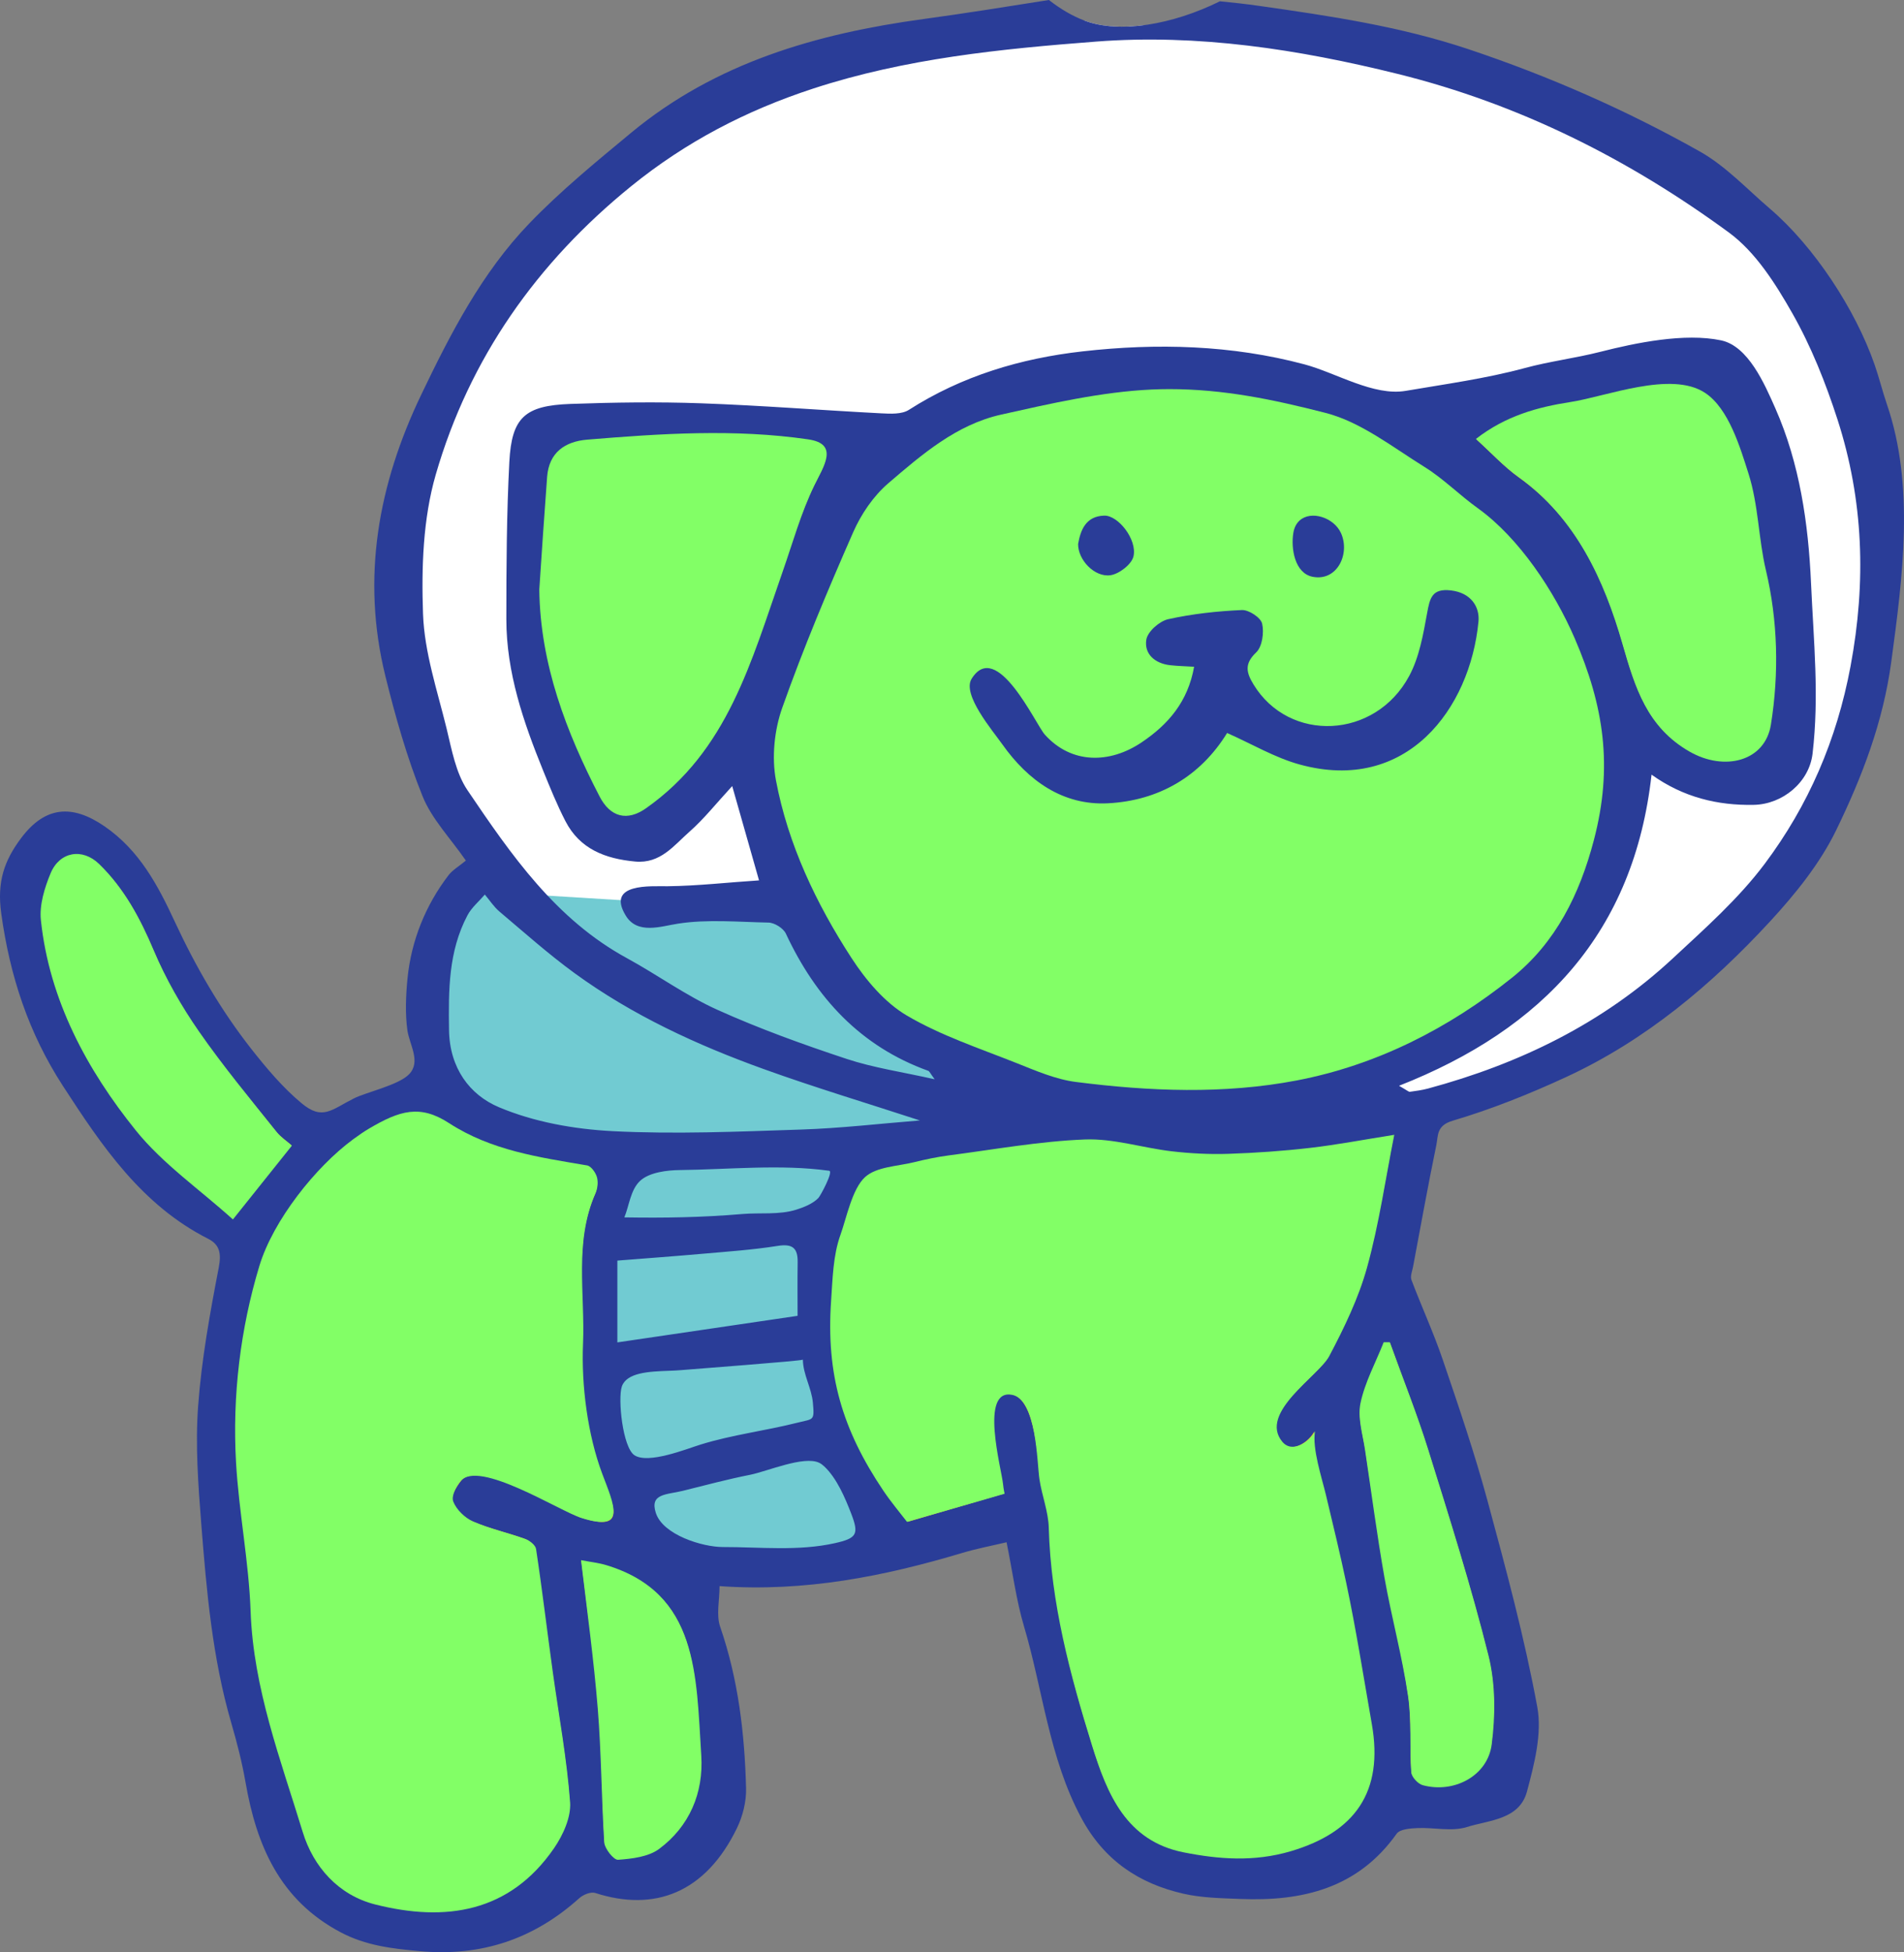 <svg xmlns="http://www.w3.org/2000/svg" xmlns:xlink="http://www.w3.org/1999/xlink" version="1.1" width="103.552" height="106.129" viewBox="0,0,103.552,106.129"><rect x="0" y="0" width="103.552" height="106.129" fill="#808080" stroke="none"/><g><g data-paper-data="{&quot;isPaintingLayer&quot;:true}" stroke-linecap="butt" stroke-linejoin="miter" stroke-miterlimit="10" stroke-dasharray="" stroke-dashoffset="0" style="mix-blend-mode: normal"><g><path d="M 60.154 60.204 L 50.051 59.604 L 33.962 53.729 L 25.246 44.804 L 20.999 29.71 L 27.126 15.179 L 37.001 6.404 L 47.361 2.704 L 58.635 1.104 L 59.015 1.133 C 59.902 1.458 60.995 1.525 62.168 1.376 L 70.301 2.004 L 82.526 5.204 L 94.778 11.104 L 100.556 19.104 L 101.553 23.704 L 102.549 32.082 L 100.955 40.404 L 96.771 48.504 L 91.292 53.704 L 82.227 58.804 L 68.978 61.404 Z " fill="#ffffff" fill-rule="evenodd" stroke-width="1" stroke="none"/><path d="" fill="#ef463c" fill-rule="evenodd" stroke-width="1" stroke="none" transform="matrix(1,0,0,1,-188.224,-126.935)"/><path d="M 95.003 22.154 L 97.543 33.554 L 97.543 41.729 L 92.687 42.629 L 88.503 39.704 L 87.606 45.329 C 87.606 45.329 83.497 53.054 83.347 53.279 C 83.198 53.504 76.25 57.854 76.25 57.854 L 74.531 60.104 L 77.669 59.879 L 76.474 65.204 L 75.951 70.229 L 78.118 75.404 L 79.985 81.629 L 81.629 88.529 L 82.824 93.179 L 82.152 96.779 L 78.641 98.054 L 75.801 97.979 L 72.738 100.604 L 66.014 101.729 L 61.673 100.304 L 58.635 95.579 L 56.003 81.929 L 51.221 83.504 L 41.733 85.154 L 37.549 85.229 L 38.37 87.254 L 39.342 95.429 L 38.968 99.254 L 35.158 101.804 L 31.572 102.029 L 25.52 104.729 L 18.796 103.979 C 18.796 103.979 16.405 101.654 16.255 101.429 C 16.106 101.204 13.715 93.779 13.715 93.779 L 12.445 85.829 L 13.342 67.454 L 10.428 65.804 L 5.422 60.704 L 1.612 53.954 L 0.865 48.854 L 1.537 46.529 L 4.077 45.629 L 6.618 47.204 L 10.652 53.429 L 14.238 59.279 L 17.301 61.404 L 23.727 59.354 L 31.721 62.654 L 41.284 62.654 L 51.776 61.754 L 53.761 59.204 L 48.083 55.829 L 42.778 48.854 L 41.359 44.129 L 40.089 40.904 L 37.623 43.679 C 37.623 43.679 34.56 46.229 34.336 46.154 C 34.112 46.079 31.945 44.054 31.945 44.054 L 29.106 37.88 L 28.733 32.504 L 28.733 23.204 L 48.531 23.204 L 52.739 21.629 L 67.658 20.354 L 78.267 22.304 C 78.267 22.304 92.164 19.229 92.687 19.154 Z " fill="#fcb322" fill-rule="evenodd" stroke-width="1" stroke="none"/><path d="M 43.974 49.754 C 43.974 49.754 45.244 52.829 45.393 53.054 C 45.543 53.279 49.204 56.129 49.204 56.129 L 53.911 59.954 L 46.738 62.729 L 44.497 69.854 L 44.572 75.029 L 45.916 79.229 L 48.681 84.029 L 40.761 85.379 L 35.606 84.404 L 34.187 82.604 L 32.543 76.379 L 32.543 70.229 L 33.514 64.604 L 33.589 62.879 L 24.922 60.629 C 24.922 60.629 23.652 58.004 23.727 57.704 C 23.801 57.404 23.727 51.704 23.727 51.704 L 25.072 48.404 L 34.859 49.004 L 42.031 49.004 Z " fill="#71cbd2" fill-rule="evenodd" stroke-width="1" stroke="none"/><path d="M 25.337 46.785 C 24.488 45.558 23.48 44.523 22.98 43.283 C 22.132 41.178 21.506 38.967 20.96 36.757 C 19.641 31.425 20.567 26.344 22.905 21.466 C 24.504 18.128 26.207 14.826 28.79 12.142 C 30.498 10.369 32.422 8.795 34.321 7.221 C 38.931 3.4 44.422 1.827 50.219 1.036 C 52.467 0.729 54.709 0.371 57.046 0 C 57.672 0.487 58.318 0.87 58.978 1.119 C 60.888 1.841 63.775 1.342 66.347 0.07 C 67.058 0.139 67.768 0.218 68.475 0.319 C 72.317 0.865 76.145 1.43 79.866 2.675 C 84.244 4.14 88.443 5.982 92.45 8.237 C 93.859 9.03 95.016 10.282 96.265 11.35 C 98.669 13.408 100.913 16.828 101.956 19.833 C 102.206 20.553 102.381 21.276 102.622 21.979 C 104.142 26.411 103.482 31.366 102.861 35.972 C 102.418 39.264 101.268 42.244 99.866 45.128 C 98.985 46.941 97.652 48.592 96.273 50.087 C 93.081 53.547 89.492 56.559 85.184 58.55 C 83.182 59.476 81.115 60.303 79.005 60.928 C 78.115 61.192 78.223 61.738 78.117 62.253 C 77.663 64.451 77.266 66.661 76.851 68.868 C 76.806 69.106 76.689 69.384 76.764 69.583 C 77.314 71.037 77.966 72.451 78.467 73.92 C 79.33 76.456 80.198 78.997 80.898 81.58 C 81.905 85.296 82.912 89.023 83.608 92.803 C 83.875 94.254 83.445 95.905 83.049 97.389 C 82.637 98.934 80.987 98.946 79.776 99.327 C 78.954 99.585 77.982 99.342 77.08 99.383 C 76.694 99.401 76.135 99.442 75.959 99.69 C 73.846 102.666 70.821 103.376 67.445 103.236 C 66.414 103.194 65.361 103.179 64.363 102.951 C 61.934 102.397 60.041 101.131 58.805 98.824 C 57.049 95.55 56.721 91.879 55.689 88.407 C 55.273 87.003 55.085 85.531 54.744 83.844 C 53.952 84.032 53.134 84.186 52.341 84.423 C 48.094 85.693 43.791 86.557 39.134 86.229 C 39.134 87.007 38.945 87.793 39.167 88.437 C 40.152 91.291 40.499 94.238 40.576 97.222 C 40.594 97.941 40.397 98.731 40.082 99.381 C 38.367 102.918 35.587 103.95 32.373 102.911 C 32.134 102.834 31.72 103.001 31.509 103.191 C 29.031 105.42 26.176 106.378 22.84 106.075 C 21.334 105.939 19.907 105.778 18.527 105.049 C 15.227 103.305 13.953 100.344 13.354 96.898 C 13.165 95.811 12.889 94.735 12.58 93.675 C 11.546 90.13 11.232 86.475 10.944 82.822 C 10.778 80.704 10.62 78.558 10.775 76.447 C 10.959 73.921 11.416 71.409 11.896 68.917 C 12.044 68.148 11.954 67.667 11.321 67.347 C 7.704 65.514 5.548 62.31 3.424 59.04 C 1.556 56.162 0.54 53.077 0.067 49.657 C -0.172 47.935 0.235 46.782 1.149 45.563 C 2.444 43.835 3.916 43.704 5.69 44.926 C 7.585 46.231 8.591 48.135 9.509 50.113 C 10.642 52.554 12.003 54.907 13.667 57.024 C 14.486 58.064 15.377 59.125 16.397 59.974 C 17.546 60.934 18.023 60.329 19.25 59.713 C 19.916 59.378 21.676 58.996 22.25 58.4 C 22.909 57.716 22.269 56.797 22.157 56.013 C 22.029 55.12 22.074 54.089 22.163 53.19 C 22.365 51.145 23.144 49.213 24.391 47.585 C 24.61 47.298 24.95 47.106 25.337 46.785 Z M 62.648 21.226 C 59.902 21.352 57.142 21.989 54.477 22.583 C 52.04 23.127 50.176 24.741 48.349 26.306 C 47.542 26.998 46.874 27.98 46.443 28.963 C 45.066 32.099 43.734 35.262 42.591 38.49 C 42.165 39.696 42.015 41.161 42.25 42.412 C 42.906 45.899 44.429 49.093 46.349 52.05 C 47.128 53.251 48.151 54.466 49.354 55.175 C 51.202 56.262 53.29 56.947 55.299 57.746 C 56.348 58.162 57.423 58.632 58.525 58.773 C 62.517 59.284 66.546 59.451 70.512 58.691 C 74.861 57.858 78.754 55.878 82.204 53.114 C 84.576 51.214 85.865 48.597 86.634 45.669 C 87.684 41.677 87.188 38.4 85.589 34.705 C 84.488 32.161 82.587 29.275 80.325 27.654 C 79.341 26.949 78.474 26.065 77.449 25.429 C 75.707 24.348 73.989 22.983 72.069 22.492 C 69.208 21.76 66.544 21.204 63.598 21.204 C 63.283 21.204 62.965 21.212 62.648 21.226 Z M 76.088 59.028 C 76.54 59.284 76.615 59.364 76.677 59.355 C 77.009 59.309 77.344 59.265 77.667 59.178 C 82.642 57.835 87.179 55.636 90.982 52.099 C 92.731 50.473 94.554 48.859 95.976 46.962 C 98.354 43.788 99.895 40.228 100.644 36.223 C 101.504 31.627 101.353 27.193 99.934 22.802 C 99.292 20.818 98.506 18.84 97.48 17.034 C 96.565 15.424 95.482 13.707 94.032 12.643 C 88.588 8.653 82.64 5.66 76.02 4.019 C 70.609 2.679 65.14 1.837 59.616 2.261 C 54.44 2.659 49.251 3.173 44.224 4.816 C 40.571 6.01 37.298 7.717 34.333 10.119 C 29.206 14.272 25.531 19.473 23.699 25.802 C 23.005 28.2 22.917 30.855 23.007 33.377 C 23.081 35.464 23.781 37.537 24.286 39.595 C 24.568 40.749 24.786 42.017 25.428 42.965 C 27.803 46.476 30.223 49.981 34.093 52.089 C 35.751 52.992 37.298 54.123 39.01 54.895 C 41.292 55.924 43.662 56.778 46.041 57.566 C 47.512 58.053 49.069 58.278 50.832 58.674 C 50.584 58.341 50.549 58.239 50.486 58.216 C 46.795 56.886 44.372 54.247 42.74 50.755 C 42.603 50.462 42.122 50.162 41.795 50.156 C 40.172 50.125 38.476 49.965 36.87 50.215 C 35.943 50.359 34.669 50.82 34.035 49.78 C 32.942 47.989 35.413 48.19 36.307 48.18 C 37.954 48.162 39.635 47.967 41.281 47.862 C 40.78 46.1 40.333 44.53 39.822 42.735 C 38.935 43.696 38.286 44.523 37.51 45.205 C 36.656 45.955 35.924 46.968 34.541 46.837 C 32.922 46.685 31.535 46.164 30.749 44.636 C 30.293 43.749 29.915 42.82 29.54 41.895 C 28.467 39.252 27.539 36.56 27.538 33.664 C 27.538 30.812 27.553 27.956 27.701 25.11 C 27.828 22.695 28.545 22.049 31.019 21.96 C 33.385 21.875 35.76 21.84 38.125 21.925 C 41.396 22.041 44.661 22.302 47.929 22.471 C 48.432 22.497 49.045 22.529 49.431 22.282 C 52.321 20.434 55.511 19.484 58.863 19.104 C 62.919 18.644 66.99 18.754 70.943 19.808 C 72.67 20.269 74.701 21.546 76.451 21.249 C 78.586 20.885 80.833 20.577 82.925 20.01 C 84.273 19.644 85.667 19.475 87.031 19.128 C 88.962 18.637 91.62 18.086 93.605 18.504 C 95.076 18.814 95.963 20.857 96.556 22.201 C 97.88 25.2 98.351 28.461 98.496 31.713 C 98.637 34.872 98.947 37.824 98.579 40.972 C 98.395 42.537 96.945 43.726 95.382 43.756 C 93.425 43.795 91.552 43.351 89.822 42.114 C 88.865 50.674 83.948 55.938 76.088 59.028 Z M 54.501 80.673 C 54.422 79.861 53.211 75.409 55.034 75.8 C 56.351 76.084 56.444 79.531 56.582 80.439 C 56.713 81.309 57.061 82.164 57.084 83.032 C 57.194 87.109 58.202 91.008 59.4 94.857 C 60.211 97.463 61.233 100.035 64.364 100.654 C 66.288 101.035 68.189 101.184 70.172 100.599 C 73.693 99.561 75.213 97.362 74.573 93.71 C 74.124 91.147 73.709 88.578 73.17 86.034 C 72.833 84.441 72.441 82.861 72.064 81.277 C 71.842 80.343 71.308 78.765 71.473 77.824 C 71.226 78.345 70.253 79.077 69.69 78.394 C 68.391 76.818 71.684 74.826 72.251 73.752 C 73.065 72.211 73.851 70.608 74.313 68.937 C 74.968 66.574 75.321 64.125 75.798 61.734 C 74.118 62.001 72.682 62.28 71.233 62.448 C 69.758 62.619 68.273 62.727 66.788 62.776 C 65.761 62.81 64.721 62.757 63.699 62.638 C 62.13 62.453 60.561 61.936 59.009 61.997 C 56.541 62.093 54.085 62.539 51.626 62.858 C 50.99 62.941 50.356 63.074 49.732 63.228 C 48.822 63.451 47.702 63.468 47.081 64.029 C 46.372 64.671 46.071 66.265 45.748 67.16 C 45.341 68.286 45.325 69.552 45.242 70.746 C 44.964 74.746 45.858 77.724 48.091 81.041 C 48.504 81.656 48.99 82.223 49.378 82.729 C 51.06 82.237 52.722 81.751 54.588 81.204 C 54.581 81.179 54.526 80.928 54.501 80.673 Z M 20.078 61.405 C 19.796 61.572 19.523 61.761 19.219 61.984 C 17.173 63.488 14.887 66.383 14.135 68.862 C 13.103 72.267 12.679 75.897 12.884 79.504 C 13.037 82.203 13.578 84.882 13.673 87.58 C 13.822 91.776 15.286 95.633 16.482 99.55 C 17.059 101.443 18.414 102.984 20.416 103.488 C 24.223 104.448 27.697 103.944 30.116 100.429 C 30.603 99.721 31.042 98.748 30.982 97.936 C 30.807 95.572 30.362 93.226 30.035 90.873 C 29.726 88.646 29.444 86.415 29.106 84.193 C 29.074 83.984 28.758 83.739 28.523 83.655 C 27.583 83.317 26.595 83.103 25.682 82.707 C 25.239 82.515 24.772 82.084 24.604 81.648 C 24.492 81.357 24.824 80.817 25.085 80.492 C 26.05 79.291 30.473 82.148 31.667 82.525 C 34.187 83.322 33.322 81.777 32.703 80.127 C 31.907 78.004 31.578 75.341 31.674 73.086 C 31.789 70.368 31.198 67.551 32.364 64.909 C 32.477 64.651 32.518 64.301 32.442 64.038 C 32.37 63.789 32.126 63.442 31.912 63.405 C 29.291 62.959 26.723 62.602 24.413 61.105 C 22.84 60.085 21.753 60.418 20.078 61.405 Z M 29.378 32.069 C 29.431 36.121 30.818 39.756 32.632 43.256 C 33.216 44.385 34.121 44.613 35.141 43.895 C 39.59 40.768 40.802 36.015 42.527 31.086 C 43.076 29.518 43.533 27.903 44.264 26.407 C 44.769 25.374 45.615 24.175 43.932 23.929 C 39.938 23.345 35.95 23.616 31.963 23.946 C 30.749 24.046 29.891 24.636 29.79 25.962 C 29.636 27.997 29.514 30.033 29.378 32.069 Z M 80.308 23.896 C 81.14 24.649 81.818 25.392 82.618 25.963 C 85.737 28.192 87.242 31.479 88.245 34.966 C 88.924 37.33 89.562 39.493 91.877 40.817 C 93.763 41.895 95.958 41.367 96.279 39.358 C 96.725 36.576 96.642 33.738 95.991 30.998 C 95.585 29.293 95.602 27.484 95.052 25.768 C 94.612 24.391 94.005 22.251 92.706 21.399 C 90.859 20.188 87.374 21.606 85.428 21.904 C 83.627 22.182 81.92 22.644 80.308 23.896 Z M 50.03 60.913 C 47.154 59.974 44.324 59.124 41.547 58.124 C 37.906 56.813 34.394 55.197 31.248 52.905 C 29.828 51.87 28.511 50.694 27.166 49.559 C 26.859 49.3 26.632 48.945 26.369 48.633 C 26.049 49.006 25.649 49.336 25.424 49.761 C 24.387 51.72 24.39 53.832 24.421 55.999 C 24.451 58.072 25.553 59.527 27.131 60.192 C 29.043 60.999 31.224 61.387 33.312 61.495 C 36.721 61.669 40.15 61.521 43.569 61.408 C 45.73 61.338 47.885 61.083 50.03 60.913 Z M 15.837 62.251 C 15.568 62.015 15.244 61.804 15.014 61.516 C 13.58 59.722 12.085 57.97 10.775 56.088 C 9.827 54.725 9.009 53.238 8.363 51.708 C 7.627 49.964 6.765 48.337 5.411 47.021 C 4.495 46.13 3.271 46.34 2.782 47.515 C 2.453 48.304 2.172 49.233 2.26 50.058 C 2.717 54.399 4.746 58.117 7.41 61.42 C 8.876 63.237 10.864 64.632 12.651 66.248 C 13.775 64.839 14.777 63.58 15.837 62.251 Z M 75.597 73.02 C 75.486 73.02 75.375 73.02 75.264 73.019 C 74.83 74.119 74.25 75.189 74.011 76.332 C 73.847 77.117 74.133 78.006 74.259 78.842 C 74.605 81.147 74.938 83.454 75.344 85.748 C 75.723 87.893 76.272 90.01 76.587 92.163 C 76.786 93.522 76.663 94.926 76.758 96.303 C 76.776 96.556 77.116 96.929 77.373 97 C 79.058 97.462 80.884 96.517 81.11 94.797 C 81.316 93.217 81.31 91.508 80.928 89.973 C 79.999 86.246 78.834 82.576 77.69 78.907 C 77.072 76.92 76.3 74.981 75.597 73.02 Z M 31.619 84.865 C 31.957 87.682 32.349 90.283 32.561 92.9 C 32.755 95.293 32.725 97.705 32.875 100.104 C 32.896 100.455 33.385 101.075 33.621 101.058 C 34.378 101.003 35.259 100.899 35.838 100.47 C 37.492 99.241 38.231 97.437 38.1 95.409 C 37.818 91.053 38.009 86.654 32.981 85.136 C 32.578 85.014 32.152 84.967 31.619 84.865 Z M 33.576 72.979 C 36.944 72.483 40.02 72.029 43.378 71.535 C 43.378 70.6 43.367 69.612 43.382 68.622 C 43.394 67.845 43.099 67.605 42.294 67.733 C 40.941 67.948 39.568 68.041 38.2 68.162 C 36.69 68.296 35.178 68.405 33.576 68.532 C 33.576 69.967 33.576 71.407 33.576 72.979 Z M 34.169 74.934 C 34.007 75.045 33.885 75.188 33.821 75.373 C 33.594 76.03 33.861 78.691 34.508 79.115 C 35.265 79.608 37.344 78.768 38.107 78.532 C 39.835 77.997 41.616 77.787 43.372 77.344 C 44.248 77.123 44.301 77.264 44.21 76.258 C 44.138 75.455 43.677 74.73 43.665 73.917 C 43.666 73.984 37.523 74.441 37.073 74.484 C 36.229 74.566 34.846 74.47 34.169 74.934 Z M 44.836 79.728 C 44.742 79.639 44.648 79.569 44.554 79.524 C 43.718 79.124 41.725 79.993 40.799 80.176 C 39.566 80.421 38.352 80.746 37.132 81.049 C 36.254 81.266 35.326 81.186 35.668 82.248 C 36.053 83.448 38.214 84.105 39.312 84.104 C 41.326 84.102 43.42 84.339 45.406 83.894 C 46.603 83.626 46.725 83.408 46.297 82.296 C 45.965 81.435 45.516 80.373 44.836 79.728 Z M 45.051 63.643 C 42.462 63.285 39.584 63.581 36.964 63.61 C 36.314 63.618 35.314 63.723 34.806 64.203 C 34.287 64.695 34.219 65.55 33.956 66.183 C 36.138 66.219 38.176 66.186 40.383 65.999 C 41.343 65.918 42.376 66.057 43.309 65.763 C 43.713 65.636 44.205 65.443 44.508 65.13 C 44.619 65.016 45.343 63.678 45.095 63.648 C 45.08 63.647 45.065 63.645 45.051 63.643 Z " fill="#2a3d98" fill-rule="nonzero" stroke-width="1" stroke="none"/><path d="M 12.668 66.295 C 10.881 64.679 8.861 63.284 7.395 61.467 C 4.731 58.164 2.681 54.365 2.224 50.024 C 2.136 49.199 2.424 48.263 2.753 47.474 C 3.242 46.299 4.477 46.083 5.393 46.974 C 6.747 48.29 7.62 49.914 8.356 51.658 C 9.002 53.188 9.877 54.717 10.825 56.08 C 12.135 57.962 13.618 59.754 15.052 61.548 C 15.282 61.836 15.606 62.047 15.875 62.283 C 14.815 63.612 13.792 64.886 12.668 66.295 Z " data-paper-data="{&quot;noHover&quot;:false,&quot;origItem&quot;:[&quot;Path&quot;,{&quot;applyMatrix&quot;:true,&quot;segments&quot;:[[[408.186,407.294],[-2.12,2.658],[-0.538,-0.472]],[[406.54,405.824],[0.46,0.576],[-2.868,-3.588]],[[398.062,394.968],[2.62,3.764],[-1.896,-2.726]],[[393.238,386.208],[1.292,3.06],[-1.472,-3.488]],[[387.334,376.834],[2.708,2.632],[-1.832,-1.782]],[[382.076,377.822],[0.978,-2.35],[-0.658,1.578]],[[381.032,382.908],[-0.176,-1.65],[0.914,8.682]],[[391.332,405.632],[-5.328,-6.606],[2.932,3.634]],[[401.814,415.288],[-3.574,-3.232],[2.248,-2.818]]],&quot;closed&quot;:true,&quot;fillColor&quot;:[0,0,0,1],&quot;fillRule&quot;:&quot;evenodd&quot;}]}" fill="#82ff66" fill-rule="evenodd" stroke-width="0.5" stroke="none"/><path d="M 32.969 85.087 C 37.998 86.605 37.858 91.083 38.14 95.439 C 38.271 97.467 37.499 99.29 35.845 100.519 C 35.266 100.948 34.371 101.052 33.614 101.107 C 33.378 101.124 32.883 100.503 32.862 100.152 C 32.712 97.753 32.705 95.291 32.511 92.898 C 32.299 90.281 31.939 87.635 31.601 84.818 C 32.134 84.92 32.566 84.965 32.969 85.087 Z " data-paper-data="{&quot;noHover&quot;:false,&quot;origItem&quot;:[&quot;Path&quot;,{&quot;applyMatrix&quot;:true,&quot;segments&quot;:[[[439.75,452.522],[1.066,0.204],[0.676,5.634]],[[441.634,468.592],[-0.424,-5.234],[0.388,4.786]],[[442.262,483],[-0.3,-4.798],[0.042,0.702]],[[443.754,484.908],[-0.472,0.034],[1.514,-0.11]],[[448.188,483.732],[-1.158,0.858],[3.308,-2.458]],[[452.712,473.61],[0.262,4.056],[-0.564,-8.712]],[[442.474,453.064],[10.056,3.036],[-0.806,-0.244]]],&quot;closed&quot;:true,&quot;fillColor&quot;:[0,0,0,1],&quot;fillRule&quot;:&quot;evenodd&quot;}]}" fill="#82ff66" fill-rule="evenodd" stroke-width="0.5" stroke="none"/><path d="M 24.416 61.055 C 26.726 62.552 29.312 62.913 31.933 63.359 C 32.147 63.397 32.393 63.744 32.465 63.993 C 32.541 64.256 32.501 64.607 32.388 64.865 C 31.222 67.507 31.823 70.331 31.709 73.049 C 31.613 75.304 31.956 77.993 32.752 80.116 C 33.371 81.766 34.137 83.32 31.617 82.523 C 30.423 82.146 26.012 79.323 25.047 80.524 C 24.786 80.849 24.539 81.34 24.651 81.63 C 24.819 82.067 25.288 82.524 25.731 82.716 C 26.644 83.112 27.631 83.33 28.572 83.668 C 28.806 83.752 29.122 83.999 29.154 84.209 C 29.492 86.43 29.757 88.685 30.066 90.912 C 30.393 93.265 30.83 95.616 31.005 97.98 C 31.065 98.792 30.621 99.767 30.134 100.475 C 27.715 103.99 24.217 104.497 20.41 103.537 C 18.408 103.033 17.041 101.49 16.464 99.597 C 15.268 95.68 13.779 91.8 13.63 87.605 C 13.535 84.906 12.989 82.19 12.836 79.491 C 12.631 75.884 13.075 72.225 14.107 68.82 C 14.859 66.341 17.164 63.439 19.21 61.935 C 19.514 61.712 19.789 61.522 20.071 61.355 C 21.746 60.368 22.843 60.035 24.416 61.055 Z " data-paper-data="{&quot;noHover&quot;:false,&quot;origItem&quot;:[&quot;Path&quot;,{&quot;applyMatrix&quot;:true,&quot;segments&quot;:[[[416.668,405.602],[3.35,-1.974],[-0.564,0.334]],[[414.95,406.76],[0.608,-0.446],[-4.092,3.008]],[[404.782,420.516],[1.504,-4.958],[-2.064,6.81]],[[402.28,441.8],[-0.41,-7.214],[0.306,5.398]],[[403.858,457.952],[-0.19,-5.396],[0.298,8.392]],[[409.476,481.892],[-2.392,-7.834],[1.154,3.786]],[[417.344,489.768],[-4.004,-1.008],[7.614,1.92]],[[436.744,483.65],[-4.838,7.03],[0.974,-1.416]],[[438.476,478.664],[0.12,1.624],[-0.35,-4.728]],[[436.582,464.538],[0.654,4.706],[-0.618,-4.454]],[[434.724,451.178],[0.676,4.444],[-0.064,-0.418]],[[433.558,450.102],[0.47,0.168],[-1.88,-0.676]],[[427.876,448.206],[1.826,0.792],[-0.886,-0.384]],[[425.72,446.088],[0.336,0.872],[-0.224,-0.582]],[[426.682,443.776],[-0.522,0.65],[1.93,-2.402]],[[439.846,447.842],[-2.388,-0.754],[5.04,1.594]],[[441.918,443.046],[1.238,3.3],[-1.592,-4.246]],[[439.86,428.964],[-0.192,4.51],[0.23,-5.436]],[[441.24,412.61],[-2.332,5.284],[0.226,-0.516]],[[441.396,410.868],[0.152,0.526],[-0.144,-0.498]],[[440.336,409.602],[0.428,0.074],[-5.242,-0.892]],[[425.338,405.002],[4.62,2.994],[-3.146,-2.04]]],&quot;closed&quot;:true,&quot;fillColor&quot;:[0,0,0,1],&quot;fillRule&quot;:&quot;evenodd&quot;}]}" fill="#82ff66" fill-rule="evenodd" stroke-width="0.5" stroke="none"/><path d="M 77.691 78.857 C 78.835 82.526 80.027 86.287 80.956 90.014 C 81.338 91.549 81.333 93.264 81.127 94.844 C 80.901 96.564 79.057 97.512 77.372 97.05 C 77.115 96.979 76.772 96.606 76.754 96.353 C 76.659 94.976 76.779 93.571 76.58 92.212 C 76.265 90.059 75.675 87.907 75.296 85.762 C 74.89 83.468 74.582 81.103 74.236 78.798 C 74.11 77.962 73.828 77.07 73.992 76.285 C 74.231 75.142 74.821 74.07 75.255 72.97 C 75.366 72.971 75.478 72.97 75.589 72.97 C 76.292 74.931 77.073 76.87 77.691 78.857 Z " data-paper-data="{&quot;noHover&quot;:false,&quot;origItem&quot;:[&quot;Path&quot;,{&quot;applyMatrix&quot;:true,&quot;segments&quot;:[[[527.706,428.832],[1.406,3.922],[-0.222,0]],[[527.04,428.83],[0.222,0.002],[-0.868,2.2]],[[524.534,435.456],[0.478,-2.286],[-0.328,1.57]],[[525.03,440.476],[-0.252,-1.672],[0.692,4.61]],[[527.2,454.288],[-0.812,-4.588],[0.758,4.29]],[[529.686,467.118],[-0.63,-4.306],[0.398,2.718]],[[530.028,475.398],[-0.19,-2.754],[0.036,0.506]],[[531.258,476.792],[-0.514,-0.142],[3.37,0.924]],[[538.732,472.386],[-0.452,3.44],[0.412,-3.16]],[[538.368,462.738],[0.764,3.07],[-1.858,-7.454]],[[531.892,440.606],[2.288,7.338],[-1.236,-3.974]]],&quot;closed&quot;:true,&quot;fillColor&quot;:[0,0,0,1],&quot;fillRule&quot;:&quot;evenodd&quot;}]}" fill="#82ff66" fill-rule="evenodd" stroke-width="0.5" stroke="none"/><path d="M 49.329 82.735 C 48.941 82.229 48.454 81.654 48.041 81.039 C 45.808 77.722 44.923 74.717 45.201 70.717 C 45.284 69.523 45.305 68.251 45.712 67.125 C 46.035 66.23 46.342 64.631 47.051 63.989 C 47.672 63.428 48.797 63.408 49.707 63.185 C 50.331 63.031 50.969 62.896 51.605 62.813 C 54.064 62.494 56.537 62.043 59.005 61.947 C 60.557 61.886 62.139 62.403 63.708 62.588 C 64.73 62.707 65.777 62.762 66.804 62.728 C 68.289 62.679 69.783 62.575 71.258 62.404 C 72.707 62.236 74.149 61.961 75.829 61.694 C 75.352 64.085 75.005 66.54 74.35 68.903 C 73.888 70.574 73.107 72.183 72.293 73.725 C 71.726 74.799 68.439 76.802 69.738 78.378 C 70.301 79.061 71.274 78.329 71.521 77.808 C 71.356 78.749 71.892 80.342 72.114 81.276 C 72.491 82.86 72.88 84.458 73.217 86.051 C 73.756 88.595 74.162 91.18 74.611 93.743 C 75.251 97.395 73.716 99.605 70.195 100.643 C 68.212 101.228 66.298 101.084 64.374 100.703 C 61.243 100.084 60.207 97.513 59.396 94.906 C 58.198 91.058 57.149 87.131 57.039 83.054 C 57.016 82.186 56.664 81.297 56.533 80.427 C 56.395 79.519 56.386 76.119 55.069 75.835 C 53.246 75.444 54.472 79.866 54.551 80.678 C 54.579 80.96 54.643 81.234 54.638 81.205 C 52.772 81.752 51.011 82.243 49.329 82.735 Z " data-paper-data="{&quot;noHover&quot;:false,&quot;origItem&quot;:[&quot;Path&quot;,{&quot;applyMatrix&quot;:true,&quot;segments&quot;:[[[485.688,445.2],[-3.732,1.094],[0.01,0.058]],[[485.514,444.138],[0.056,0.564],[-0.158,-1.624]],[[486.58,434.392],[-3.646,-0.782],[2.634,0.568]],[[489.676,443.67],[-0.276,-1.816],[0.262,1.74]],[[490.68,448.856],[-0.046,-1.736],[0.22,8.154]],[[495.312,472.506],[-2.396,-7.698],[1.622,5.212]],[[505.24,484.1],[-6.262,-1.238],[3.848,0.762]],[[516.856,483.99],[-3.966,1.17],[7.042,-2.076]],[[525.658,470.212],[1.28,7.304],[-0.898,-5.126]],[[522.852,454.86],[1.078,5.088],[-0.674,-3.186]],[[520.64,445.346],[0.754,3.168],[-0.444,-1.868]],[[519.458,438.44],[-0.33,1.882],[-0.494,1.042]],[[515.892,439.58],[1.126,1.366],[-2.598,-3.152]],[[521.014,430.296],[-1.134,2.148],[1.628,-3.082]],[[525.138,420.666],[-0.924,3.342],[1.31,-4.726]],[[528.108,406.26],[-0.954,4.782],[-3.36,0.534]],[[518.978,407.688],[2.898,-0.336],[-2.95,0.342]],[[510.088,408.344],[2.97,-0.098],[-2.054,0.068]],[[503.91,408.068],[2.044,0.238],[-3.138,-0.37]],[[494.53,406.786],[3.104,-0.122],[-4.936,0.192]],[[479.764,408.508],[4.918,-0.638],[-1.272,0.166]],[[475.976,409.248],[1.248,-0.308],[-1.82,0.446]],[[470.674,410.85],[1.242,-1.122],[-1.418,1.284]],[[468.008,417.112],[0.646,-1.79],[-0.814,2.252]],[[466.996,424.284],[0.166,-2.388],[-0.556,8]],[[472.694,444.874],[-4.466,-6.634],[0.826,1.23]],[[475.268,448.25],[-0.776,-1.012],[3.364,-0.984]]],&quot;closed&quot;:true,&quot;fillColor&quot;:[0,0,0,1],&quot;fillRule&quot;:&quot;evenodd&quot;}]}" fill="#82ff66" fill-rule="evenodd" stroke-width="0.5" stroke="none"/><path d="M 85.413 21.856 C 87.359 21.558 90.879 20.142 92.726 21.353 C 94.025 22.205 94.651 24.359 95.091 25.736 C 95.641 27.452 95.635 29.292 96.041 30.997 C 96.692 33.737 96.76 36.612 96.314 39.394 C 95.993 41.403 93.78 41.942 91.894 40.864 C 89.579 39.54 88.922 37.38 88.243 35.016 C 87.24 31.529 85.7 28.159 82.581 25.93 C 81.781 25.358 81.103 24.615 80.271 23.862 C 81.883 22.61 83.612 22.134 85.413 21.856 Z " data-paper-data="{&quot;noHover&quot;:false,&quot;origItem&quot;:[&quot;Path&quot;,{&quot;applyMatrix&quot;:true,&quot;segments&quot;:[[[537.128,330.584],[3.224,-2.504],[1.664,1.506]],[[541.748,334.718],[-1.6,-1.142],[6.238,4.458]],[[553.002,352.724],[-2.006,-6.974],[1.358,4.728]],[[560.266,364.426],[-4.63,-2.648],[3.772,2.156]],[[569.07,361.508],[-0.642,4.018],[0.892,-5.564]],[[568.494,344.788],[1.302,5.48],[-0.812,-3.41]],[[566.616,334.328],[1.1,3.432],[-0.88,-2.754]],[[561.924,325.59],[2.598,1.704],[-3.694,-2.422]],[[547.368,326.6],[3.892,-0.596],[-3.602,0.556]]],&quot;closed&quot;:true,&quot;fillColor&quot;:[0,0,0,1],&quot;fillRule&quot;:&quot;evenodd&quot;}]}" fill="#82ff66" fill-rule="evenodd" stroke-width="0.5" stroke="none"/><path d="M 63.595 21.154 C 66.541 21.154 69.228 21.714 72.088 22.446 C 74.008 22.937 75.74 24.31 77.482 25.391 C 78.507 26.027 79.38 26.918 80.364 27.622 C 82.626 29.243 84.537 32.148 85.638 34.692 C 87.237 38.387 87.733 41.689 86.683 45.681 C 85.914 48.609 84.617 51.243 82.245 53.143 C 78.794 55.907 74.876 57.905 70.527 58.738 C 66.561 59.498 62.502 59.331 58.51 58.82 C 57.407 58.679 56.325 58.206 55.276 57.79 C 53.267 56.991 51.166 56.297 49.319 55.21 C 48.115 54.501 47.086 53.278 46.307 52.077 C 44.387 49.12 42.856 45.904 42.2 42.417 C 41.965 41.166 42.115 39.692 42.541 38.486 C 43.684 35.258 45.024 32.072 46.401 28.936 C 46.832 27.953 47.504 26.965 48.311 26.273 C 50.138 24.708 52.015 23.083 54.452 22.539 C 57.117 21.945 59.897 21.302 62.643 21.176 C 62.96 21.162 63.28 21.154 63.595 21.154 Z " data-paper-data="{&quot;noHover&quot;:false,&quot;origItem&quot;:[&quot;Path&quot;,{&quot;applyMatrix&quot;:true,&quot;segments&quot;:[[[501.808,325.244],[0.634,-0.028],[-5.492,0.252]],[[485.466,327.958],[5.33,-1.188],[-4.874,1.088]],[[473.21,335.404],[3.654,-3.13],[-1.614,1.384]],[[469.398,340.718],[0.862,-1.966],[-2.754,6.272]],[[461.694,359.772],[2.286,-6.456],[-0.852,2.412]],[[461.012,367.616],[-0.47,-2.502],[1.312,6.974]],[[469.21,386.892],[-3.84,-5.914],[1.558,2.402]],[[475.22,393.142],[-2.406,-1.418],[3.696,2.174]],[[487.11,398.284],[-4.018,-1.598],[2.098,0.832]],[[493.562,400.338],[-2.204,-0.282],[7.984,1.022]],[[517.536,400.174],[-7.932,1.52],[8.698,-1.666]],[[540.92,389.02],[-6.9,5.528],[4.744,-3.8]],[[549.78,374.13],[-1.538,5.856],[2.1,-7.984]],[[547.69,352.202],[3.198,7.39],[-2.202,-5.088]],[[537.162,338.1],[4.524,3.242],[-1.968,-1.41]],[[531.41,333.65],[2.05,1.272],[-3.484,-2.162]],[[520.65,327.776],[3.84,0.982],[-5.722,-1.464]],[[503.708,325.2],[5.892,0],[-0.63,0]]],&quot;closed&quot;:true,&quot;fillColor&quot;:[0,0,0,1],&quot;fillRule&quot;:&quot;evenodd&quot;}]}" fill="#82ff66" fill-rule="evenodd" stroke-width="0.5" stroke="none"/><path d="M 29.756 25.925 C 29.857 24.599 30.726 24.001 31.94 23.901 C 35.927 23.571 39.966 23.303 43.96 23.887 C 45.643 24.133 44.803 25.337 44.298 26.37 C 43.568 27.866 43.12 29.494 42.571 31.062 C 40.846 35.991 39.58 40.817 35.131 43.944 C 34.111 44.662 33.194 44.43 32.61 43.301 C 30.796 39.801 29.383 36.109 29.33 32.057 C 29.466 30.021 29.602 27.96 29.756 25.925 Z " data-paper-data="{&quot;noHover&quot;:false,&quot;origItem&quot;:[&quot;Path&quot;,{&quot;applyMatrix&quot;:true,&quot;segments&quot;:[[[435.268,346.93],[0.272,-4.072],[0.106,8.104]],[[441.776,369.304],[-3.628,-7],[1.168,2.258]],[[446.794,370.582],[-2.04,1.436],[8.898,-6.254]],[[461.566,344.964],[-3.45,9.858],[1.098,-3.136]],[[465.04,335.606],[-1.462,2.992],[1.01,-2.066]],[[464.376,330.65],[3.366,0.492],[-7.988,-1.168]],[[440.438,330.684],[7.974,-0.66],[-2.428,0.2]],[[436.092,334.716],[0.202,-2.652],[-0.308,4.07]]],&quot;closed&quot;:true,&quot;fillColor&quot;:[0,0,0,1],&quot;fillRule&quot;:&quot;evenodd&quot;}]}" fill="#82ff66" fill-rule="evenodd" stroke-width="0.5" stroke="none"/></g><g fill-rule="evenodd"><path d="M 66.738 39.849 C 65.278 42.219 63.01 43.529 60.257 43.671 C 57.809 43.797 55.917 42.445 54.514 40.467 C 53.979 39.711 52.314 37.759 52.841 36.906 C 54.202 34.704 56.323 39.379 56.823 39.936 C 58.273 41.551 60.357 41.524 62.088 40.359 C 63.53 39.39 64.603 38.16 64.944 36.247 C 64.491 36.219 64.057 36.211 63.626 36.162 C 62.806 36.066 62.218 35.548 62.345 34.772 C 62.417 34.335 63.057 33.771 63.529 33.664 C 64.841 33.372 66.197 33.225 67.542 33.165 C 67.917 33.148 68.566 33.574 68.642 33.901 C 68.756 34.389 68.649 35.156 68.319 35.469 C 67.664 36.09 67.783 36.565 68.171 37.205 C 70.109 40.396 74.79 40.196 76.64 36.752 C 77.191 35.728 77.404 34.492 77.617 33.325 C 77.767 32.509 77.883 31.978 78.911 32.098 C 79.99 32.224 80.487 32.98 80.409 33.796 C 79.954 38.526 76.504 43.171 70.671 41.558 C 69.337 41.19 68.103 40.454 66.738 39.849 Z " stroke-width="1" fill="#2a3d98" stroke="none"/><path d="M 70.683 28.296 C 71.307 27.732 72.537 28.135 72.924 28.966 C 73.447 30.09 72.732 31.623 71.387 31.356 C 70.408 31.161 70.205 29.804 70.338 28.984 C 70.387 28.675 70.512 28.449 70.683 28.296 Z " stroke-width="1" fill="#2a3d98" stroke="none"/><path d="M 58.635 29.568 C 58.77 28.812 59.055 28.06 60.056 28.032 C 60.815 28.011 61.857 29.337 61.646 30.248 C 61.546 30.68 60.869 31.203 60.395 31.272 C 59.527 31.397 58.618 30.429 58.635 29.568 Z " stroke-width="1" fill="#2a3d98" stroke="none"/></g></g></g></svg>